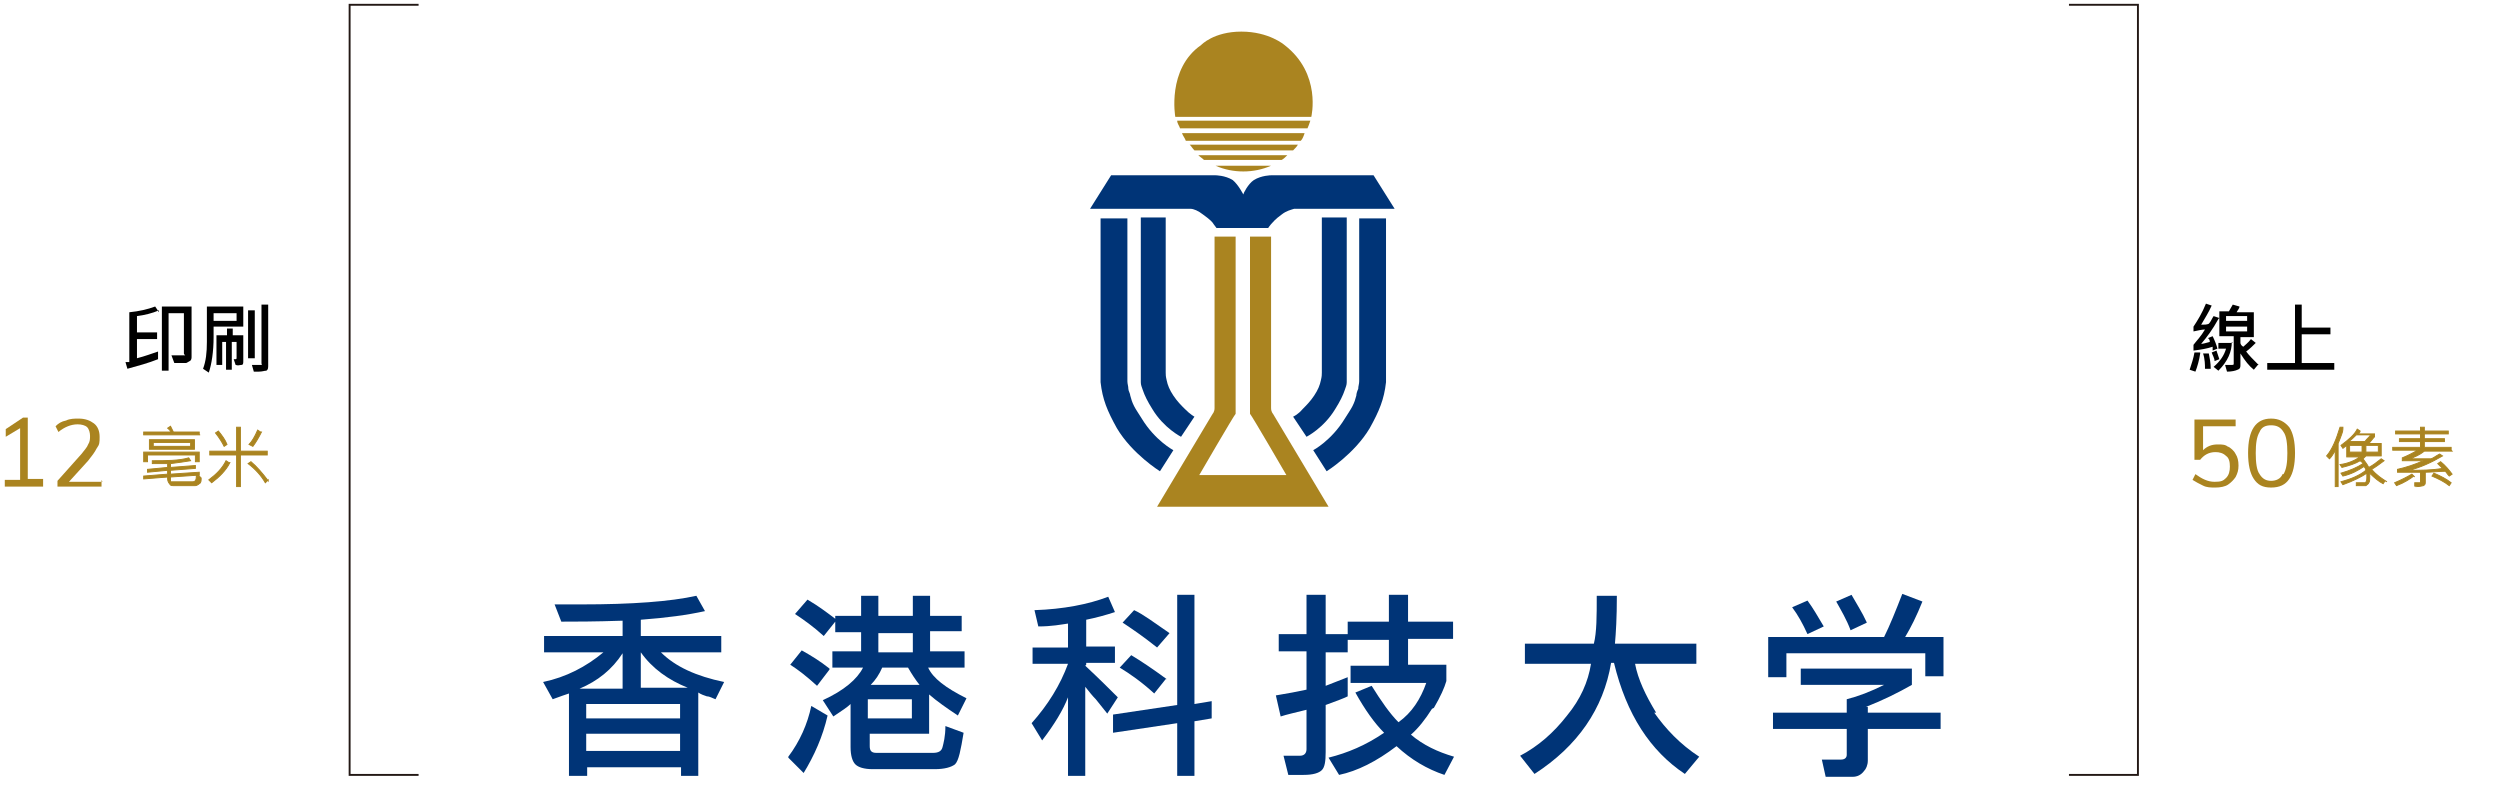 <svg width="261" height="82" viewBox="0 0 261 82" fill="none" xmlns="http://www.w3.org/2000/svg">
<path d="M43.7 81H36.4V0.4H43.7V0.6H36.6V80.8H43.7V81Z" fill="#231815"/>
<path d="M223.3 81H216V80.8H223.1V0.6H216V0.4H223.3V81.1V81Z" fill="#231815"/>
<path d="M4.5 50.1V50.8H0.5V50.1H2.1V44.7L0.6 45.6V44.8L2.4 43.6H2.9V50H4.5V50.1Z" fill="#AA8420"/>
<path d="M10.6 50.1V50.8H6V50.2L8.5 47.4C8.8 47 9.1 46.7 9.2 46.4C9.4 46.1 9.4 45.8 9.4 45.5C9.4 45.2 9.3 44.8 9.1 44.6C8.9 44.4 8.5 44.3 8.1 44.3C7.4 44.3 6.7 44.6 6.1 45.1L5.8 44.5C6.1 44.2 6.4 44 6.9 43.9C7.3 43.7 7.8 43.7 8.2 43.7C8.9 43.7 9.4 43.9 9.8 44.2C10.2 44.5 10.4 45 10.4 45.6C10.4 46.2 10.4 46.4 10.1 46.8C9.9 47.2 9.6 47.6 9.2 48.1L7.2 50.3H10.7L10.6 50.1Z" fill="#AA8420"/>
<path d="M232.6 46.6C232.9 46.8 233.2 47 233.4 47.4C233.6 47.7 233.7 48.1 233.7 48.6C233.7 49.1 233.6 49.4 233.4 49.8C233.2 50.1 232.9 50.4 232.6 50.6C232.3 50.8 231.8 50.9 231.3 50.9C230.8 50.9 230.4 50.9 230 50.7C229.6 50.5 229.2 50.3 228.9 50.1L229.2 49.5C229.9 50 230.5 50.3 231.2 50.3C231.9 50.3 232.1 50.2 232.4 49.9C232.7 49.6 232.8 49.2 232.8 48.7C232.8 48.2 232.7 47.8 232.4 47.6C232.1 47.3 231.7 47.2 231.3 47.2C230.6 47.2 230.1 47.5 229.7 48H229.1V43.8H233.4V44.5H230V47C230.4 46.6 230.9 46.4 231.5 46.4C232.1 46.4 232.3 46.4 232.7 46.7L232.6 46.6Z" fill="#AA8420"/>
<path d="M235.3 50C234.9 49.4 234.7 48.5 234.7 47.3C234.7 46.1 234.9 45.2 235.3 44.6C235.7 44 236.3 43.7 237.1 43.7C237.9 43.7 238.5 44 239 44.6C239.4 45.2 239.6 46.1 239.6 47.3C239.6 48.5 239.4 49.4 239 50C238.6 50.6 238 50.9 237.1 50.9C236.2 50.9 235.7 50.6 235.3 50ZM238.4 49.5C238.7 49 238.8 48.3 238.8 47.3C238.8 46.3 238.7 45.5 238.4 45.1C238.1 44.6 237.7 44.4 237.1 44.4C236.5 44.4 236.1 44.6 235.9 45.1C235.6 45.6 235.5 46.3 235.5 47.3C235.5 48.3 235.6 49.1 235.9 49.5C236.2 50 236.6 50.2 237.1 50.2C237.6 50.2 238.1 50 238.3 49.5H238.4Z" fill="#AA8420"/>
<path d="M138.7 52.9L132.9 43.2C132.9 43.2 132.7 43 132.7 42.6V24.7H130.5V43.2C130.7 43.4 134.3 49.6 134.3 49.6H125.2C125.2 49.6 128.8 43.4 129 43.2V24.7H126.8V42.6C126.8 43 126.6 43.2 126.6 43.2L120.8 52.9H138.5H138.7Z" fill="#AA8420"/>
<path d="M136.9 12.2C136.9 12.2 138 7.7 134.1 4.7C134.1 4.7 132.5 3.3 129.6 3.3C126.7 3.3 125.4 4.7 125.4 4.7C121.8 7.2 122.7 12.2 122.7 12.2H136.9Z" fill="#AA8420"/>
<path d="M123.2 13.4H136.5C136.6 13.2 136.7 12.9 136.8 12.6H122.9C122.9 12.9 123.1 13.1 123.2 13.4Z" fill="#AA8420"/>
<path d="M136.3 13.9H123.4C123.5 14.2 123.7 14.4 123.8 14.7H135.8C136 14.5 136.1 14.2 136.2 13.9" fill="#AA8420"/>
<path d="M124.7 15.7H135C135.2 15.5 135.4 15.3 135.5 15.1H124.2C124.4 15.3 124.5 15.5 124.7 15.7Z" fill="#AA8420"/>
<path d="M125.8 16.7H133.8C134 16.6 134.2 16.4 134.4 16.2H125.1C125.3 16.4 125.5 16.5 125.7 16.7" fill="#AA8420"/>
<path d="M126.9 17.3C127.8 17.7 128.8 17.9 129.8 17.9C130.8 17.9 131.8 17.7 132.7 17.3H126.9Z" fill="#AA8420"/>
<path d="M143.6 18.3H132.7C132.7 18.3 131.7 18.3 130.9 18.8C130.3 19.2 129.8 20.2 129.8 20.3C129.8 20.3 129.3 19.3 128.7 18.8C127.9 18.3 126.9 18.3 126.9 18.3H116L113.8 21.8H123.8C123.8 21.8 124.1 21.8 124.3 21.8C124.6 21.8 125.1 22 125.6 22.4C126.3 22.9 126.6 23.2 126.7 23.4L127 23.8H132.4C132.4 23.8 132.6 23.5 132.7 23.4C132.9 23.2 133.1 22.9 133.8 22.4C134.3 22 134.8 21.9 135.1 21.8C135.3 21.8 135.6 21.8 135.6 21.8H145.6L143.4 18.3H143.6Z" fill="#003477"/>
<path d="M114.9 22.8V39.4C114.9 39.6 114.9 39.7 114.9 39.9C115.1 41.7 115.6 42.9 116.6 44.7C118.2 47.4 121.1 49.2 121.1 49.2L122.5 47C122.5 47 120.6 46 119.2 43.7C118.9 43.2 118.6 42.8 118.4 42.4C118.2 42 118.1 41.7 118 41.3C118 41.1 117.8 40.8 117.8 40.6C117.8 40.3 117.7 40.1 117.7 39.8V39.3V22.8H115H114.9Z" fill="#003477"/>
<path d="M119.1 22.8V39.3C119.1 39.5 119.1 39.6 119.1 39.7C119.1 39.7 119.1 39.8 119.1 39.9C119.1 40.2 119.2 40.4 119.3 40.7C119.5 41.3 119.8 41.9 120.3 42.7C121.5 44.7 123.3 45.6 123.3 45.6L124.7 43.5C124.7 43.5 124.3 43.3 123.7 42.7C123.3 42.3 122.9 41.9 122.5 41.3C122.1 40.7 121.9 40.2 121.8 39.7C121.7 39.3 121.7 39.1 121.7 38.9V22.7H119.1V22.8Z" fill="#003477"/>
<path d="M144.7 22.8V39.4C144.7 39.6 144.7 39.7 144.7 39.9C144.5 41.7 144 42.9 143 44.7C141.4 47.4 138.5 49.2 138.5 49.2L137.1 47C137.1 47 139 46 140.4 43.7C140.7 43.2 141 42.8 141.2 42.4C141.4 42 141.5 41.7 141.6 41.3C141.6 41.1 141.7 40.8 141.8 40.6C141.8 40.3 141.9 40.1 141.9 39.8V39.3V22.8H144.6H144.7Z" fill="#003477"/>
<path d="M140.6 22.8V39.3C140.6 39.5 140.6 39.6 140.6 39.7C140.6 39.7 140.6 39.8 140.6 39.9C140.6 40.2 140.5 40.4 140.4 40.7C140.2 41.3 139.9 41.9 139.4 42.7C138.2 44.7 136.4 45.6 136.4 45.6L135 43.5C135 43.5 135.5 43.3 136 42.7C136.4 42.3 136.8 41.9 137.2 41.3C137.6 40.7 137.8 40.2 137.9 39.7C138 39.3 138 39.1 138 38.9V22.7H140.6V22.8Z" fill="#003477"/>
<path d="M75.3 68.1V66.4H66.9V64.7C69.6 64.5 71.8 64.2 73.6 63.8L72.7 62.2C70 62.8 66 63.1 60.7 63.1C55.4 63.1 58.7 63.1 57.9 63.1L58.6 64.9C59.9 64.9 62.1 64.9 65 64.8V66.4H56.8V68.1H63C61.2 69.6 59.1 70.7 56.7 71.2L57.7 73C58.5 72.7 59.1 72.5 59.4 72.4V81H61.3V80.1H71.1V81H72.9V72.3C73.2 72.5 73.5 72.6 73.8 72.7C74.1 72.7 74.4 72.9 74.7 73L75.6 71.2C72.7 70.6 70.5 69.6 69 68.1H75.4H75.3ZM65 68.2V71.9H60.5C62.4 71.1 63.9 69.9 65 68.2ZM71 78.4H61.2V76.6H71V78.4ZM71 75H61.2V73.5H71V75ZM71.8 71.8H66.9V68.1C68.1 69.8 69.8 71 71.8 71.8Z" fill="#003477"/>
<path d="M82.3 79.1L83.9 80.7C85 78.9 85.9 76.9 86.4 74.7L84.7 73.7C84.3 75.6 83.5 77.4 82.3 79V79.1Z" fill="#003477"/>
<path d="M86.6 69.8C85.6 69 84.6 68.4 83.7 67.9L82.5 69.4C83.3 69.9 84.2 70.6 85.3 71.6L86.6 69.9V69.8Z" fill="#003477"/>
<path d="M97 76.6V72.5C97.8 73.2 98.8 73.9 100 74.7L100.9 72.9C98.7 71.8 97.4 70.8 96.9 69.7H100.7V68H97.1V65.9H100.4V64.3H97.1V62.2H95.3V64.3H91.7V62.2H89.9V64.3H87.2V64.6C86.4 64 85.5 63.3 84.3 62.6L83 64.1C83.9 64.7 84.9 65.4 86 66.4L87.2 64.9V66H89.9V68H86.9V69.7H90.1C89.5 70.9 88.1 72.1 85.9 73.1L87 74.8C87.9 74.2 88.5 73.8 88.8 73.5V78C88.8 78.9 89 79.5 89.3 79.8C89.6 80.1 90.2 80.3 91.1 80.3H97.6C98.6 80.3 99.3 80.1 99.7 79.8C100.1 79.4 100.3 78.3 100.6 76.5L98.7 75.8C98.7 76.9 98.5 77.6 98.4 78C98.3 78.4 98 78.6 97.4 78.6H91.5C91 78.6 90.8 78.4 90.8 77.9V76.6H97.2H97ZM91.7 66.1H95.3V68.1H91.7V66.1ZM92.1 69.7H94.8C95.2 70.4 95.6 71 96 71.5H90.9C91.4 71 91.8 70.4 92.1 69.7ZM90.6 75V73H95.2V75H90.6Z" fill="#003477"/>
<path d="M121.8 70.9C120.3 69.8 119.1 69 118.1 68.4L116.9 69.7C117.9 70.3 119.2 71.2 120.5 72.4L121.7 70.9H121.8Z" fill="#003477"/>
<path d="M122.1 66.1C120.5 65 119.3 64.1 118.4 63.7L117.2 65C118.1 65.6 119.3 66.4 120.8 67.6L122.1 66.1Z" fill="#003477"/>
<path d="M113.4 69.4V69.2H116.4V67.5H113.4V64.7C114.4 64.5 115.5 64.2 116.4 63.9L115.7 62.3C113.6 63.1 111 63.6 108 63.7L108.4 65.4C109.8 65.4 110.8 65.2 111.5 65.1V67.6H107.8V69.3H111.5C110.7 71.5 109.4 73.6 107.7 75.5L108.8 77.3C110.1 75.6 111 74.1 111.5 72.8V81H113.3V71.7C113.7 72.2 114 72.6 114.4 73C114.8 73.5 115.2 74 115.6 74.5L116.7 72.8C115.9 72 114.8 70.9 113.3 69.5L113.4 69.4Z" fill="#003477"/>
<path d="M124.7 62.1H122.9V73.6L116.2 74.6V76.5L122.9 75.5V81H124.7V75.3L126.5 75V73.2L124.7 73.5V62.2V62.1Z" fill="#003477"/>
<path d="M149.7 73.9C150.4 72.7 150.8 71.8 151 71.1V69.4H147V66.7H151.7V64.9H147V62.1H145V64.9H140.7V66.2H138.4V62.1H136.4V66.2H133.5V68H136.4V72C135.5 72.2 134.4 72.4 133.2 72.6L133.7 74.8C134.3 74.6 135.2 74.4 136.4 74.1V78.2C136.4 78.6 136.2 78.9 135.7 78.9H134L134.5 80.9H136.1C137.1 80.9 137.7 80.7 138 80.4C138.3 80.1 138.4 79.5 138.4 78.5V73.6C139.5 73.2 140.3 72.9 140.7 72.7V70.7C140.2 70.9 139.4 71.2 138.4 71.6V68.1H140.7V66.8H145V69.5H141V71.3H148.9C148.3 73 147.4 74.4 146 75.4C145.1 74.5 144.2 73.2 143.2 71.6L141.5 72.3C142.5 74.1 143.5 75.5 144.5 76.5C142.6 77.8 140.7 78.6 138.7 79.1L139.8 80.9C141.7 80.5 143.7 79.5 145.8 77.9C147.3 79.3 149 80.3 150.8 80.9L151.8 79C150.1 78.5 148.6 77.8 147.3 76.7C148.1 76 148.8 75.1 149.5 74L149.7 73.9Z" fill="#003477"/>
<path d="M172.9 74.4C171.8 72.6 171 70.9 170.7 69.3H177.1V67.2H168.6C168.7 66.1 168.8 64.5 168.8 62.2H166.7C166.7 64.3 166.7 66 166.4 67.2H159.2V69.3H166.1C165.8 71.2 165 73 163.6 74.7C162.2 76.5 160.6 77.9 158.7 78.9L160.2 80.8C164.7 77.9 167.4 74 168.2 69.2H168.5C169.8 74.6 172.3 78.4 175.9 80.8L177.4 79C175.4 77.7 173.9 76.1 172.7 74.4H172.9Z" fill="#003477"/>
<path d="M194.9 65C194.4 63.9 193.8 63 193.3 62.1L191.7 62.8C192.2 63.7 192.8 64.7 193.2 65.8L194.9 65Z" fill="#003477"/>
<path d="M190.4 65.4C189.8 64.4 189.3 63.5 188.7 62.7L187.1 63.4C187.7 64.2 188.2 65.1 188.7 66.2L190.4 65.4Z" fill="#003477"/>
<path d="M198.9 66.5C199.5 65.5 200.1 64.3 200.7 62.8L198.6 62C197.9 63.8 197.3 65.3 196.7 66.5H184.6V70.7H186.5V68.2H201V70.6H202.9V66.5H198.9Z" fill="#003477"/>
<path d="M194.8 73.8C196.6 73.1 198.2 72.3 199.6 71.5V69.8H188V71.5H196.7C195.3 72.2 194 72.7 192.8 73V74.4H185.1V76.1H192.8V78.8C192.8 79.1 192.6 79.3 192.2 79.3C191.5 79.3 190.8 79.3 190.2 79.3L190.6 81.1H193.4C193.9 81.1 194.3 80.9 194.6 80.5C194.8 80.3 195 79.9 195 79.4V76.1H202.6V74.4H195V73.8H194.8Z" fill="#003477"/>
<path d="M16.6 32.4C15.9 32.7 15.1 32.9 14.3 33V34.7H16.4V35.4H14.3V37.4C15.1 37.2 15.9 36.9 16.5 36.7V37.5C15.5 37.9 14.4 38.2 13.3 38.5L13.1 37.8C13.3 37.8 13.4 37.8 13.5 37.8V32.6C14.5 32.5 15.4 32.3 16.2 32L16.6 32.6V32.4ZM20 37.2C20 37.4 20 37.6 19.8 37.7C19.6 37.8 19.5 37.9 19.4 37.9C19.3 37.9 19 37.9 18.7 37.9C18.4 37.9 18.3 37.9 18.2 37.9L17.9 37.1C18.1 37.1 18.4 37.1 19 37.1C19.6 37.1 19.2 37.1 19.2 36.9V32.7H17.6V38.7H16.9V32H20V37.1V37.2Z" fill="black"/>
<path d="M25.399 34.1H22.299V35.2C22.299 36.7 22.099 38 21.799 38.9L21.199 38.5C21.499 37.7 21.599 36.8 21.599 35.7V32H25.399V34.1ZM24.699 33.5V32.7H22.299V33.5H24.699ZM25.399 37.7C25.399 37.9 25.399 38.1 25.199 38.1C24.999 38.1 24.899 38.2 24.599 38.1L24.399 37.5C24.399 37.5 24.399 37.5 24.499 37.5C24.699 37.5 24.699 37.5 24.699 37.3V35.7H24.199V38.6H23.599V35.7H23.199V38.1H22.599V35H23.699V34.3H24.299V35H25.399V37.5V37.7ZM26.599 37.4H25.899V32.4H26.599V37.4ZM27.999 38.1C27.999 38.4 27.999 38.6 27.799 38.7C27.599 38.7 27.399 38.8 26.999 38.8C26.599 38.8 26.599 38.8 26.499 38.8L26.299 38.1C26.499 38.1 26.699 38.1 26.899 38.1C27.099 38.1 27.199 38.1 27.299 38.1C27.399 38.1 27.299 38.1 27.299 37.9V31.8H27.999V38.1Z" fill="black"/>
<path d="M20.9 45.4H15V45.1H17.8C17.8 44.9 17.6 44.8 17.5 44.7L17.8 44.5C17.9 44.7 18 44.9 18.1 45.1H20.8V45.4H20.9ZM21 49.9C21 50.2 21 50.4 20.8 50.5C20.7 50.6 20.5 50.7 20.4 50.7H18.1C17.9 50.7 17.8 50.7 17.7 50.5C17.6 50.4 17.5 50.2 17.5 50V49.8L15 50V49.7L17.5 49.5V49.1L15.4 49.3V49L17.5 48.8V48.4C17 48.4 16.5 48.4 15.9 48.4V48.1C17.3 48.1 18.7 48.1 19.7 47.8L19.9 48.1C19.3 48.2 18.6 48.3 17.8 48.4V48.8L20.4 48.6V48.9L17.8 49.1V49.5L20.8 49.3V49.6L17.8 49.8V50.1C17.8 50.1 17.8 50.2 17.8 50.3C17.8 50.3 17.9 50.3 18 50.3H20.1C20.4 50.3 20.5 50.1 20.5 49.7H20.8L21 49.9ZM20.8 48.2H20.4V47.5H15.4V48.2H15V47.2H20.8V48.2ZM20.3 46.9H15.6V45.9H20.3V46.9ZM19.9 46.6V46.2H16V46.6H19.9Z" fill="#AA8420" stroke="#AA8420" stroke-width="0.1" stroke-miterlimit="10"/>
<path d="M24 48.3C23.6 49.1 22.9 49.8 22.1 50.4L21.8 50.1C22.6 49.5 23.2 48.9 23.6 48.1L23.9 48.3H24ZM27.9 47.5H25.1V50.8H24.7V47.5H21.9V47.1H24.7V44.6H25.1V47.1H27.9V47.5ZM23.7 46.4L23.4 46.6C23.2 46.2 22.9 45.7 22.5 45.2L22.8 45C23.2 45.5 23.5 45.9 23.7 46.4ZM28 50.1L27.7 50.4C27.3 49.7 26.7 49 25.9 48.4L26.2 48.2C26.8 48.7 27.4 49.4 28 50.2V50.1ZM27.3 45.1C27 45.7 26.7 46.2 26.4 46.6L26 46.4C26.3 46.1 26.6 45.6 26.9 44.9L27.2 45.1H27.3Z" fill="#AA8420" stroke="#AA8420" stroke-width="0.1" stroke-miterlimit="10"/>
<path d="M229.7 36.9C229.6 37.6 229.4 38.3 229.2 38.8L228.6 38.6C228.8 38 229 37.4 229.1 36.8H229.7V36.9ZM231.6 33.3C231 34.4 230.4 35.2 229.8 35.9C230 35.9 230.3 35.8 230.7 35.7C230.7 35.6 230.7 35.4 230.5 35.3L231 35.1C231.2 35.5 231.4 36 231.5 36.4L231 36.6C231 36.4 231 36.3 231 36.2C230.4 36.4 229.8 36.5 229 36.6V36C229.3 35.6 229.8 35.1 230.2 34.4C229.9 34.4 229.5 34.5 229 34.6V34.1C229.4 33.5 229.9 32.7 230.3 31.7L230.9 31.9C230.6 32.6 230.2 33.2 229.8 33.9C230.1 33.9 230.4 33.9 230.6 33.8C230.8 33.6 230.9 33.3 231.1 33L231.7 33.2L231.6 33.3ZM230.8 38.5H230.2C230.2 38.1 230.2 37.5 230 36.9H230.6C230.7 37.4 230.8 37.9 230.8 38.5ZM231.7 37.5L231.2 37.7C231.2 37.4 231 37.1 230.9 36.8L231.4 36.6C231.5 36.9 231.6 37.2 231.7 37.5ZM233 35.7C233 36.7 232.6 37.7 231.6 38.7L231.1 38.3C231.8 37.7 232.2 37.1 232.4 36.4H231.6V35.8H233.1L233 35.7ZM235.8 38L235.3 38.6C234.8 38.2 234.4 37.7 233.9 36.9V38.1C233.9 38.3 233.9 38.5 233.6 38.6C233.4 38.7 233 38.8 232.5 38.8L232.3 38.1C232.7 38.1 232.9 38.1 233 38.1C233.1 38.1 233.2 38.1 233.2 38V35.1H231.7V32.5H232.7C232.8 32.3 233 32 233.1 31.8L233.8 32C233.8 32.2 233.6 32.4 233.5 32.6H235.3V35.2H233.9V35.8C233.9 35.9 234 36.1 234.2 36.2C234.4 36 234.7 35.8 235 35.4L235.5 35.8C235.2 36.1 234.9 36.4 234.5 36.7C234.8 37.1 235.2 37.5 235.7 38H235.8ZM234.6 33.5V33H232.4V33.5H234.6ZM234.6 34.6V34.1H232.4V34.6H234.6Z" fill="black"/>
<path d="M243.699 38.6H236.699V37.9H239.599V31.8H240.299V34.2H243.299V34.9H240.299V37.9H243.699V38.6Z" fill="black"/>
<path d="M244.599 44.8C244.599 45.1 244.399 45.5 244.299 45.8L244.099 46.3V50.8H243.799V47C243.599 47.4 243.399 47.7 243.199 47.9L242.899 47.6C243.499 46.9 243.899 45.9 244.299 44.6H244.599V44.8ZM248.999 50.2L248.799 50.5C248.399 50.3 247.899 49.9 247.399 49.4C247.399 49.6 247.399 49.7 247.399 49.8C247.399 50.1 247.399 50.3 247.299 50.4C247.299 50.5 247.099 50.6 246.999 50.7C246.899 50.7 246.599 50.7 246.299 50.7C245.999 50.7 246.099 50.7 245.999 50.7V50.4C246.499 50.4 246.799 50.4 246.899 50.4C246.999 50.4 247.099 50.2 247.099 49.9C247.099 49.6 247.099 49.6 247.099 49.4C246.499 49.8 245.699 50.2 244.599 50.6L244.399 50.3C245.499 50 246.399 49.6 246.999 49.1C246.999 49.1 246.999 48.9 246.799 48.7C246.199 49.1 245.499 49.5 244.599 49.7L244.399 49.4C245.399 49.1 246.099 48.8 246.699 48.4C246.699 48.3 246.499 48.2 246.399 48.1C245.899 48.4 245.299 48.6 244.499 48.8L244.299 48.5C245.099 48.4 245.799 48.1 246.399 47.7H244.999V46.5C244.899 46.6 244.699 46.7 244.599 46.8L244.399 46.5C245.199 45.9 245.799 45.4 246.099 44.8L246.399 45C246.399 45.1 246.299 45.2 246.199 45.3H247.899V45.6C247.699 45.8 247.499 46.1 247.299 46.3H248.599V47.6H246.999C246.899 47.7 246.799 47.8 246.699 47.9C246.899 48.2 247.099 48.4 247.299 48.8C247.699 48.6 248.099 48.3 248.599 47.9L248.899 48.1C248.499 48.4 248.099 48.7 247.599 49C248.099 49.6 248.699 50 249.199 50.3L248.999 50.2ZM247.499 45.4H245.999C245.699 45.7 245.499 45.9 245.199 46.1H246.899C247.099 45.8 247.399 45.6 247.499 45.4ZM246.599 47.2V46.5H245.299V47.2H246.599ZM248.299 47.2V46.5H246.999V47.2H248.299Z" fill="#AA8420" stroke="#AA8420" stroke-width="0.1" stroke-miterlimit="10"/>
<path d="M256 47.1H253.1C252.6 47.5 252.1 47.7 251.6 47.9H252.7C253.4 47.9 253.8 47.9 253.8 47.9C254.1 47.8 254.3 47.6 254.7 47.4L255 47.6C253.8 48.3 252.7 48.8 251.5 49.1C252.7 49.1 253.9 49.1 255 48.9C254.8 48.7 254.7 48.6 254.5 48.4L254.8 48.2C255.3 48.6 255.7 49.1 256 49.5L255.7 49.7C255.5 49.5 255.4 49.3 255.3 49.2C254.6 49.2 253.9 49.3 253.2 49.3V50.3C253.2 50.5 253.2 50.6 253 50.7C252.9 50.7 252.7 50.8 252.3 50.8C251.9 50.8 252.1 50.8 252.1 50.8V50.4C252.1 50.4 252.3 50.4 252.4 50.4C252.6 50.4 252.7 50.4 252.7 50.4C252.7 50.4 252.7 50.4 252.7 50.3V49.3C252.1 49.3 251.3 49.3 250.3 49.3V49C251.2 48.8 252.1 48.5 253 48.1C252.5 48.1 251.9 48.1 251.3 48.1C250.7 48.1 250.9 48.1 250.8 48.1V47.8C251.3 47.6 251.9 47.3 252.4 47H249.8V46.7H252.7V46.1H250.5V45.8H252.7V45.3H250.1V45H252.7V44.6H253.1V45H255.6V45.3H253.1V45.8H255.2V46.1H253.1V46.7H255.9V47L256 47.1ZM252 49.7C251.6 50 251 50.4 250.2 50.7L250 50.4C250.7 50.1 251.3 49.8 251.8 49.5L252.1 49.8L252 49.7ZM255.9 50.4L255.7 50.7C255.2 50.3 254.6 50 253.9 49.7L254.1 49.4C254.8 49.7 255.4 50 255.9 50.4Z" fill="#AA8420" stroke="#AA8420" stroke-width="0.1" stroke-miterlimit="10"/>
</svg>
